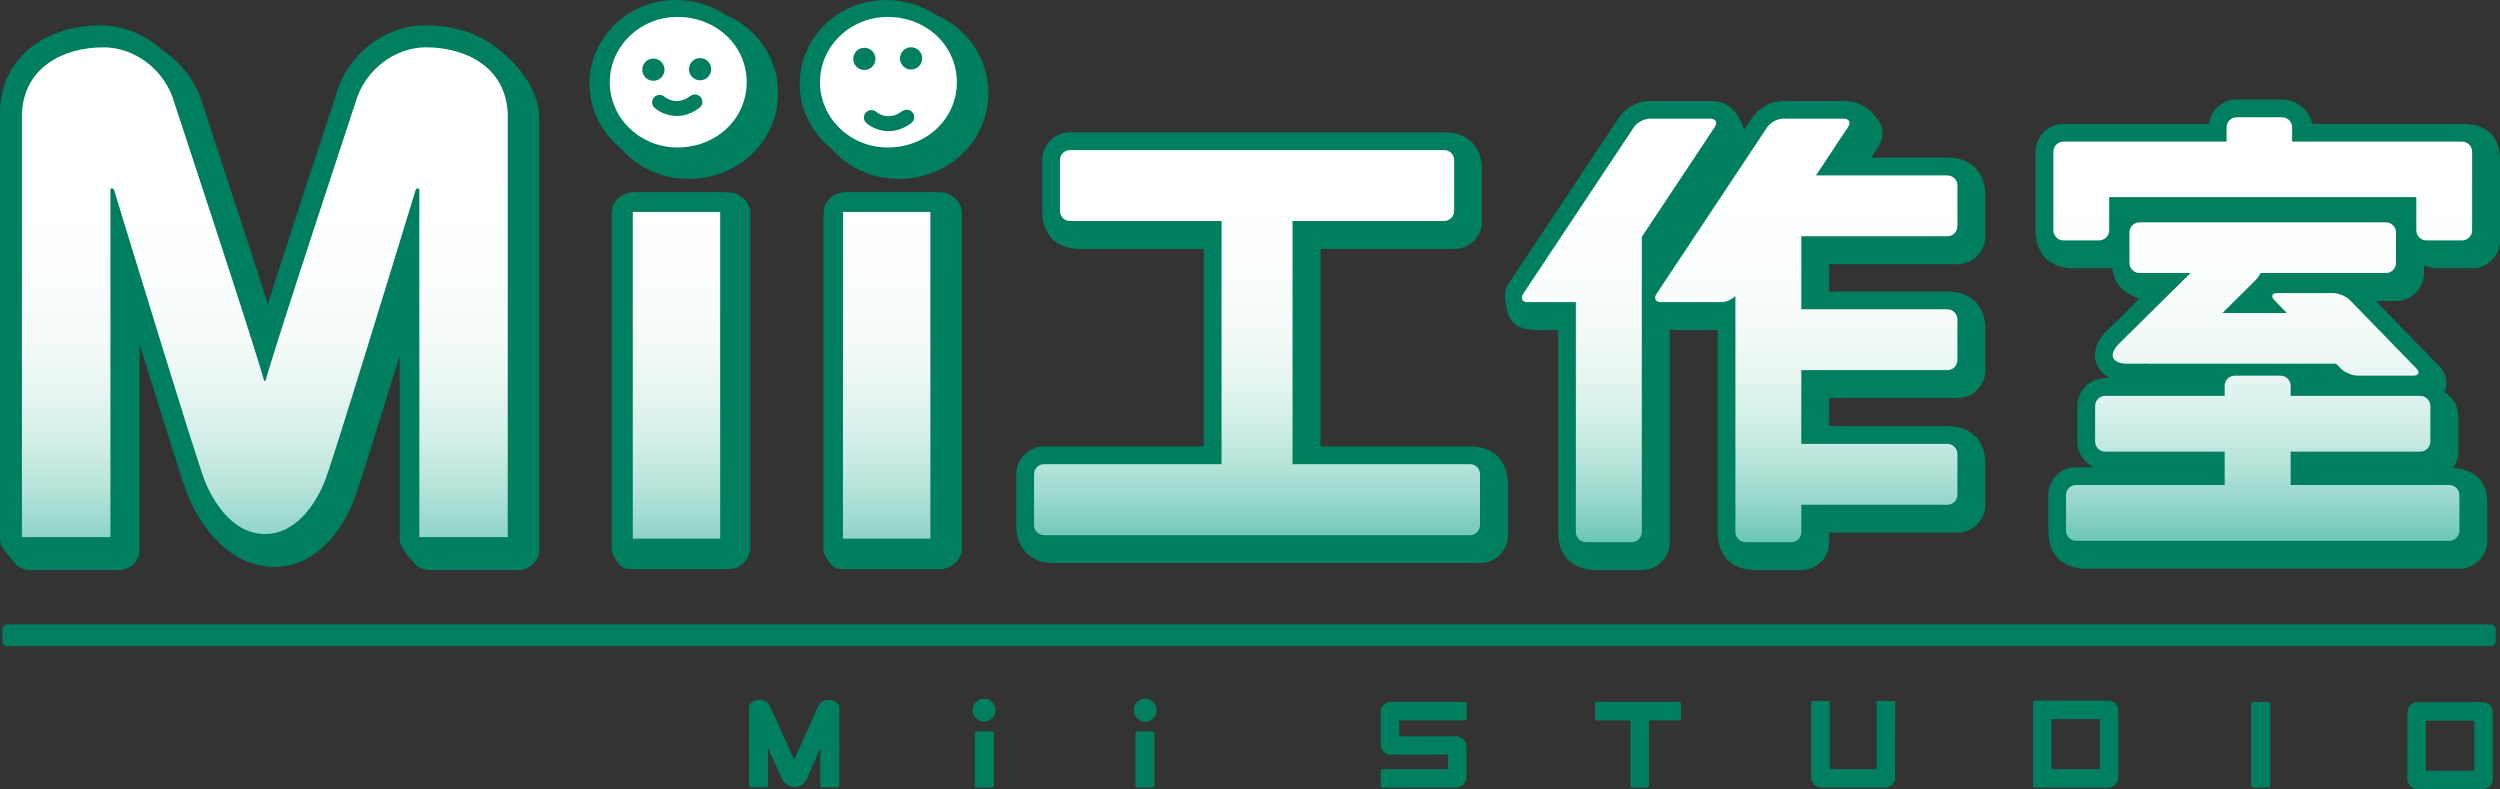 <?xml version="1.0" encoding="utf-8"?>
<!-- Generator: Adobe Illustrator 27.2.0, SVG Export Plug-In . SVG Version: 6.00 Build 0)  -->
<svg version="1.1" id="레이어_1" xmlns="http://www.w3.org/2000/svg" xmlns:xlink="http://www.w3.org/1999/xlink" x="0px"
	 y="0px" viewBox="0 0 720 227.267" enable-background="new 0 0 720 227.267" xml:space="preserve">
<rect x="0" y="0" width="720" height="227.267" fill="#333333" stroke="none"/>
<path fill="#007F5E" d="M2.219,179.829c-0.833,0-1.51,0.666-1.51,1.499v3.253c0,0.822,0.677,1.499,1.51,1.499h715.068
	c0.822,0,1.499-0.677,1.499-1.499v-3.253c0-0.832-0.677-1.499-1.499-1.499H2.219z"/>
<path fill="#007F5E" d="M484.096,207.063c0,0.222-0.2,0.411-0.411,0.411h-23.89c-0.222,0-0.411-0.189-0.411-0.411v-4.507
	c0-0.222,0.189-0.411,0.411-0.411h23.89c0.211,0,0.411,0.189,0.411,0.411V207.063z"/>
<path fill="#007F5E" d="M474.475,206.275c0.222,0,0.411,0.156,0.411,0.4v19.749c0,0.233-0.189,0.422-0.411,0.422h-4.507
	c-0.222,0-0.4-0.189-0.4-0.422v-19.749c0-0.244,0.178-0.4,0.4-0.4H474.475z"/>
<path fill="#007F5E" d="M648.964,202.142c-0.355,0-0.644,0.278-0.644,0.644v23.413c0,0.344,0.289,0.644,0.644,0.644h4.196
	c0.355,0,0.644-0.299,0.644-0.644v-23.413c0-0.366-0.289-0.644-0.644-0.644H648.964z"/>
<path fill="#007F5E" d="M327.661,210.618c-0.366,0-0.655,0.289-0.655,0.655v14.909c0,0.367,0.289,0.655,0.655,0.655h4.196
	c0.355,0,0.633-0.289,0.633-0.655v-14.909c0-0.367-0.278-0.655-0.633-0.655H327.661z"/>
<path fill="#007F5E" d="M281.413,210.626c-0.355,0-0.655,0.3-0.655,0.655v14.909c0,0.367,0.3,0.655,0.655,0.655h4.196
	c0.355,0,0.644-0.289,0.644-0.655v-14.909c0-0.355-0.289-0.655-0.644-0.655H281.413z"/>
<path fill="#007F5E" d="M155.285,35.027c0.488-13.033-13.055-21.869-14.032-22.536c-5.151-3.497-11.501-5.195-18.817-5.195
	c-5.528,0-11.123,1.932-15.753,5.451c-4.873,3.708-8.337,8.837-10.002,14.854c-1.01,3.086-12.111,36.778-19.549,59.958
	c-7.416-23.035-17.64-54.097-18.561-56.872c-1.698-6.117-5.229-11.356-10.213-15.131c-0.522-0.411-1.066-0.777-1.632-1.143
	c-0.622-0.577-1.288-1.143-1.976-1.665c-4.618-3.519-10.213-5.451-15.742-5.451c-7.305,0-14.121,2.009-19.172,5.651
	C3.708,17.354,0.311,23.859,0,31.763c0,0.078,0,0.144,0,0.211v122.958c0,1.365,0.466,2.653,1.299,3.597H1.288l3.186,3.886
	l0.289,0.322c1.032,0.899,2.365,1.454,3.841,1.454h25.633c3.286,0,5.961-2.675,5.961-5.972v-59.17
	c6.516,21.181,12.411,39.676,13.155,41.563c4.241,12.167,13.632,22.636,25.655,22.68c5.828,0.022,11.268-2.587,15.753-7.482
	c3.619-3.941,5.873-8.537,7.127-11.679c1.266-3.164,6.483-19.86,13.211-41.73v52.532c0,1.498,0.821,2.986,1.399,3.852
	c0.566,0.877,2.62,3.242,3.353,4.019c0.722,0.777,2.409,1.388,3.863,1.388h25.622c3.275,0,5.95-2.675,5.95-5.972V35.26
	C155.285,35.182,155.274,35.105,155.285,35.027"/>
<path fill="#007F5E" d="M271.993,55.506c-0.799-0.144-0.955-0.133-0.955-0.133c-0.133-0.011-0.988-0.033-1.11-0.033h-26.377
	c-3.53,0-6.383,2.709-6.383,6.061v96.415c0,0,0.022,0.766,0.244,1.554c0.222,0.755,1.055,2.254,2.109,3.386
	c1.044,1.132,2.309,1.143,4.03,1.143h27.109c3.519,0,6.383-2.72,6.383-6.084V61.401C277.033,57.549,273.325,55.729,271.993,55.506
	 M211.013,55.506c-0.821-0.144-0.966-0.133-0.966-0.133c-0.122-0.011-0.977-0.033-1.11-0.033H182.55
	c-3.519,0-6.372,2.709-6.372,6.061v96.415c0,0,0.033,0.766,0.255,1.554c0.211,0.755,1.044,2.254,2.087,3.386
	c1.055,1.132,2.331,1.143,4.03,1.143h27.12c3.53,0,6.383-2.72,6.383-6.084V61.401C216.042,57.549,212.334,55.729,211.013,55.506
	 M209.282,4.418C205.041,1.554,199.968,0,194.583,0c-13.688,0-24.811,10.824-24.811,24.123c0,7.504,3.541,14.221,9.092,18.65
	c4.651,5.351,11.601,8.759,19.372,8.759c6.916,0,13.399-2.509,18.217-7.06c4.929-4.64,7.649-10.913,7.649-17.651
	c0-6.75-2.72-13.033-7.649-17.673C214.355,7.161,211.924,5.584,209.282,4.418 M239.399,42.773
	c4.663,5.351,11.612,8.759,19.383,8.759c6.905,0,13.388-2.509,18.206-7.06c4.929-4.64,7.638-10.913,7.638-17.651
	c0-6.75-2.709-13.033-7.638-17.673c-2.109-1.987-4.54-3.563-7.171-4.729C265.576,1.554,260.503,0,255.13,0
	c-13.688,0-24.822,10.824-24.822,24.123C230.307,31.628,233.86,38.344,239.399,42.773"/>
<g>
	<defs>
		<path id="SVGID_1_" d="M102.225,29.985c0,0-23.057,69.705-25.766,79.708v-0.034c0,0.011-0.011,0.034-0.011,0.034
			c-0.044-0.078-0.144-0.044-0.233-0.011c-0.055,0.022-0.133,0.044-0.133,0.011c-2.709-10.002-25.744-79.708-25.744-79.708
			c-2.809-10.291-11.889-16.352-20.515-16.352c-11.701,0-22.991,5.872-23.512,19.139v121.914h25.489V54.697
			c-0.011-0.411,0.666-0.788,1.044,0c5.784,18.872,23.857,78.098,26.144,83.815c2.287,5.729,7.893,15.287,17.307,15.287
			c9.436,0,14.987-9.558,17.274-15.287c2.287-5.717,20.36-64.942,26.144-83.815c0.377-0.788,1.055-0.411,1.055,0v99.989h25.466
			V32.772c-0.511-13.266-11.812-19.139-23.513-19.139C114.092,13.633,105.034,19.695,102.225,29.985"/>
	</defs>
	<clipPath id="SVGID_00000158002973842164422410000010983029627172364986_">
		<use xlink:href="#SVGID_1_"  overflow="visible"/>
	</clipPath>
	
		<linearGradient id="SVGID_00000180333450923371326270000001295389510752524729_" gradientUnits="userSpaceOnUse" x1="187.649" y1="237.881" x2="198.751" y2="237.881" gradientTransform="matrix(0 15.79 15.79 0 -3679.88 -2966.267)">
		<stop  offset="0" style="stop-color:#FFFFFF"/>
		<stop  offset="0.292" style="stop-color:#FFFFFF"/>
		<stop  offset="0.471" style="stop-color:#FCFEFE"/>
		<stop  offset="0.579" style="stop-color:#F4FBF9"/>
		<stop  offset="0.667" style="stop-color:#E6F5F2"/>
		<stop  offset="0.746" style="stop-color:#D1EEE8"/>
		<stop  offset="0.818" style="stop-color:#B7E4DA"/>
		<stop  offset="0.885" style="stop-color:#97D7CA"/>
		<stop  offset="0.946" style="stop-color:#71C9B7"/>
		<stop  offset="1" style="stop-color:#4ABAA3"/>
	</linearGradient>
	
		<rect x="6.31" y="13.633" clip-path="url(#SVGID_00000158002973842164422410000010983029627172364986_)" fill="url(#SVGID_00000180333450923371326270000001295389510752524729_)" width="139.921" height="141.053"/>
</g>
<path fill="#FFFFFF" d="M175.615,23.691c0,10.358,8.737,18.784,19.483,18.784c11.19,0,19.949-8.259,19.949-18.784
	c0-10.568-8.759-18.816-19.949-18.816C184.351,4.875,175.615,13.312,175.615,23.691"/>
<path fill="#FFFFFF" d="M236.158,23.691c0,10.358,8.726,18.784,19.494,18.784c11.157,0,19.927-8.259,19.927-18.784
	c0-10.568-8.77-18.816-19.927-18.816C244.884,4.875,236.158,13.312,236.158,23.691"/>
<g>
	<defs>
		<rect id="SVGID_00000145024136767317366000000011986246804658621851_" x="182.243" y="61.036" width="25.167" height="94.095"/>
	</defs>
	<clipPath id="SVGID_00000035528986929939559700000009055261297366044291_">
		<use xlink:href="#SVGID_00000145024136767317366000000011986246804658621851_"  overflow="visible"/>
	</clipPath>
	
		<linearGradient id="SVGID_00000016763113026148194570000012164041237705298826_" gradientUnits="userSpaceOnUse" x1="187.676" y1="244.713" x2="198.777" y2="244.713" gradientTransform="matrix(0 15.789 15.789 0 -3669.025 -2966.098)">
		<stop  offset="0" style="stop-color:#FFFFFF"/>
		<stop  offset="0.292" style="stop-color:#FFFFFF"/>
		<stop  offset="0.471" style="stop-color:#FCFEFE"/>
		<stop  offset="0.579" style="stop-color:#F4FBF9"/>
		<stop  offset="0.667" style="stop-color:#E6F5F2"/>
		<stop  offset="0.746" style="stop-color:#D1EEE8"/>
		<stop  offset="0.818" style="stop-color:#B7E4DA"/>
		<stop  offset="0.885" style="stop-color:#97D7CA"/>
		<stop  offset="0.946" style="stop-color:#71C9B7"/>
		<stop  offset="1" style="stop-color:#4ABAA3"/>
	</linearGradient>
	
		<rect x="182.243" y="61.036" clip-path="url(#SVGID_00000035528986929939559700000009055261297366044291_)" fill="url(#SVGID_00000016763113026148194570000012164041237705298826_)" width="25.167" height="94.095"/>
</g>
<g>
	<defs>
		<rect id="SVGID_00000142160344894276318210000010941360801304825524_" x="242.779" y="61.036" width="25.167" height="94.095"/>
	</defs>
	<clipPath id="SVGID_00000074436092329305005840000015490152475029820349_">
		<use xlink:href="#SVGID_00000142160344894276318210000010941360801304825524_"  overflow="visible"/>
	</clipPath>
	
		<linearGradient id="SVGID_00000038394239713992125740000011814953116217971387_" gradientUnits="userSpaceOnUse" x1="187.676" y1="248.201" x2="198.777" y2="248.201" gradientTransform="matrix(0 15.789 15.789 0 -3663.572 -2966.098)">
		<stop  offset="0" style="stop-color:#FFFFFF"/>
		<stop  offset="0.292" style="stop-color:#FFFFFF"/>
		<stop  offset="0.471" style="stop-color:#FCFEFE"/>
		<stop  offset="0.579" style="stop-color:#F4FBF9"/>
		<stop  offset="0.667" style="stop-color:#E6F5F2"/>
		<stop  offset="0.746" style="stop-color:#D1EEE8"/>
		<stop  offset="0.818" style="stop-color:#B7E4DA"/>
		<stop  offset="0.885" style="stop-color:#97D7CA"/>
		<stop  offset="0.946" style="stop-color:#71C9B7"/>
		<stop  offset="1" style="stop-color:#4ABAA3"/>
	</linearGradient>
	
		<rect x="242.779" y="61.036" clip-path="url(#SVGID_00000074436092329305005840000015490152475029820349_)" fill="url(#SVGID_00000038394239713992125740000011814953116217971387_)" width="25.167" height="94.095"/>
</g>
<path fill="#007F5E" d="M198.428,19.967c0.011,1.754,1.465,3.175,3.23,3.164c1.765-0.022,3.186-1.476,3.164-3.241
	c-0.011-1.765-1.465-3.186-3.23-3.175C199.827,16.748,198.406,18.191,198.428,19.967"/>
<path fill="#007F5E" d="M184.972,20.102c0.022,1.765,1.465,3.208,3.23,3.164c1.765,0,3.197-1.476,3.175-3.219
	c-0.022-1.776-1.477-3.197-3.23-3.186C186.371,16.894,184.95,18.326,184.972,20.102"/>
<path fill="#007F5E" d="M198.853,27.628c-3.985,3.009-7.149,0.522-7.505,0.2c-0.899-0.755-2.254-0.644-3.02,0.233
	c-0.766,0.899-0.688,2.232,0.2,3.009c2.054,1.821,7.393,4.163,12.911,0c0.944-0.722,1.143-2.054,0.422-3.009
	C201.14,27.106,199.808,26.929,198.853,27.628"/>
<path fill="#007F5E" d="M259.193,16.862c0.011,1.754,1.465,3.186,3.23,3.164c1.765-0.022,3.186-1.476,3.175-3.241
	c-0.022-1.765-1.477-3.186-3.253-3.175C260.592,13.631,259.171,15.086,259.193,16.862"/>
<path fill="#007F5E" d="M245.737,16.997c0.011,1.765,1.465,3.197,3.23,3.164c1.765-0.011,3.197-1.476,3.175-3.241
	c-0.022-1.754-1.477-3.175-3.23-3.153C247.136,13.778,245.715,15.232,245.737,16.997"/>
<path fill="#007F5E" d="M259.847,32.015c-3.974,2.998-7.149,0.5-7.493,0.2c-0.899-0.766-2.254-0.666-3.031,0.222
	c-0.766,0.888-0.688,2.231,0.2,3.02c2.065,1.809,7.393,4.141,12.922-0.011c0.944-0.71,1.121-2.054,0.411-3.008
	C262.145,31.493,260.802,31.304,259.847,32.015"/>
<path fill="#007F5E" d="M241.716,203.704c-0.033-1.165-1.354-2.131-3.02-2.131c-1.41,0-2.576,0.677-2.92,1.588h-0.022l-7.038,15.653
	l-7.038-15.653h-0.011c-0.344-0.91-1.51-1.588-2.92-1.588c-1.665,0-3.031,0.955-3.031,2.131c0,0.056-0.011,22.402-0.011,22.402
	c0,0.367,0.289,0.644,0.655,0.644h4.196c0.344,0,0.644-0.277,0.644-0.644v-10.646c0,0,3.897,8.592,3.908,8.637
	c0.544,1.055,1.81,2.598,3.686,2.598c1.854,0,2.931-1.043,3.675-2.564c0.1-0.211,3.763-8.67,3.763-8.67v10.646
	c0,0.367,0.3,0.644,0.644,0.644h4.207c0.355,0,0.644-0.277,0.644-0.644C241.727,226.107,241.761,204.87,241.716,203.704"/>
<path fill="#007F5E" d="M286.724,204.518c0,1.832-1.488,3.319-3.319,3.319s-3.308-1.488-3.308-3.319c0-1.82,1.476-3.319,3.308-3.319
	S286.724,202.698,286.724,204.518"/>
<path fill="#007F5E" d="M333.127,204.518c0,1.832-1.488,3.319-3.308,3.319c-1.832,0-3.319-1.488-3.319-3.319
	c0-1.82,1.488-3.319,3.319-3.319C331.639,201.199,333.127,202.698,333.127,204.518"/>
<path fill="#007F5E" d="M421.999,207.471c0.2,0,0.377-0.189,0.377-0.411v-4.507c0-0.211-0.178-0.399-0.377-0.399H400.54
	c-0.011,0-0.022,0.011-0.033,0.011c-1.588,0.034-2.853,1.321-2.853,2.909c0,0.055,0.022,9.614,0.022,9.614
	c0.1,1.521,1.343,2.72,2.886,2.72c0.056,0,0.111-0.011,0.155-0.022h16.33v4.13h-19.005c-0.211,0-0.366,0.178-0.366,0.4v4.507
	c0,0.233,0.156,0.422,0.366,0.422c0,0,21.47-0.022,21.492-0.022c1.554-0.056,2.797-1.321,2.797-2.886c0-0.033,0-9.247-0.033-9.292
	c-0.178-1.354-1.255-2.453-2.631-2.565c-0.033-0.022-16.663-0.011-16.663-0.011v-4.596H421.999z"/>
<path fill="#007F5E" d="M545.777,223.973c0-0.144,0.033-21.736,0.033-21.736c0-0.189-0.189-0.355-0.411-0.355h-4.496
	c-0.233,0-0.422,0.167-0.422,0.355v19.272h-13.544v-19.272c0-0.189-0.189-0.355-0.422-0.355h-4.507
	c-0.222,0-0.411,0.167-0.411,0.355v21.681c0,1.543,1.177,2.831,2.72,2.897c0.022,0.011,0.022,0.022,0.022,0.022h18.684
	c0.022,0,0.033-0.011,0.033-0.011C544.612,226.759,545.777,225.538,545.777,223.973"/>
<path fill="#007F5E" d="M610.076,204.642c0-1.598-1.299-2.897-2.908-2.897c-0.122,0-21.259,0.022-21.259,0.022
	c-0.222,0-0.411,0.189-0.411,0.411v24.234c0,0.244,0.189,0.433,0.411,0.433h21.337c0.022,0,0.022-0.022,0.044-0.022
	c1.554-0.056,2.786-1.332,2.786-2.898V204.642z M604.747,221.516h-13.91v-14.41h13.91V221.516z"/>
<path fill="#007F5E" d="M717.914,205.086c0-1.599-1.277-2.864-2.886-2.864c-0.111,0-18.795,0.011-18.817,0.011
	c-1.576,0.044-2.842,1.321-2.842,2.908c0,0.067-0.044,18.983-0.044,19.172c0,1.599,1.288,2.908,2.897,2.908
	c0.055,0,18.95,0.045,18.961,0.045c1.532-0.1,2.731-1.354,2.731-2.898V205.086z M698.676,207.551h13.91v14.41h-13.91V207.551z"/>
<path fill="#007F5E" d="M560.857,45.398h-22.003l2.032-3.053c1.477-2.209,1.676-4.818,0.533-6.949
	c-0.932-1.721-4.052-6.327-10.469-6.327h-17.451c-3.319,0-6.927,1.931-8.77,4.707l-2.498,3.752c-0.1-0.733-0.311-1.454-0.677-2.132
	c-0.622-1.177-2.431-6.327-9.003-6.327h-17.462c-3.308,0-6.916,1.931-8.759,4.707l-31.905,47.98
	c-1.476,2.231-1.055,4.596-0.533,6.96c0.666,2.931,1.665,6.328,9.014,6.328h5.839v58.193c0,6.86,4.074,10.935,10.924,10.935h13.188
	c4.429,0,8.026-3.586,8.026-8.004V94.822c0.588,0.144,1.221,0.222,1.876,0.222h11.923v58.193c0,6.86,4.074,10.935,10.935,10.935
	h13.188c4.418,0,8.004-3.586,8.004-8.004v-2.764h36.967c4.418,0,8.004-3.597,8.004-8.015v-11.734c0-6.85-4.074-10.935-10.924-10.935
	H526.81v-8.071h36.967c4.418,0,8.004-3.597,8.004-8.026V94.899c0-6.85-4.074-10.935-10.924-10.935H526.81v-7.882h36.967
	c4.418,0,8.004-3.597,8.004-8.015V56.345C571.781,49.484,567.707,45.398,560.857,45.398 M513.222,83.964l0.455-0.666v0.666H513.222z
	"/>
<path fill="#007F5E" d="M423.348,128.566h-43.062V71.694h38.533c4.418,0,8.015-3.586,8.015-8.004V49.037
	c0-6.861-4.074-10.935-10.935-10.935H308.161c-4.418,0-8.015,3.597-8.015,8.004v14.665c0,6.85,4.085,10.924,10.935,10.924h35.613
	v56.872h-45.982c-4.429,0-8.026,3.597-8.026,8.015v14.654c0,6.85,4.085,10.935,10.935,10.935h122.658
	c4.418,0,8.004-3.597,8.004-8.015v-14.654C434.283,132.651,430.209,128.566,423.348,128.566"/>
<path fill="#007F5E" d="M709.065,35.672h-42.984c-0.122-0.211-0.4-0.622-0.544-1.077c-1.01-3.419-4.574-5.939-8.315-5.939h-13.066
	c-4.085,0-7.449,3.064-7.949,7.016h-41.93c-4.429,0-8.026,3.597-8.026,8.004v7.371v2.797v12.5c0,6.838,4.085,10.924,10.946,10.924
	h10.269c0.289,0,0.566-0.011,0.844-0.044c0.777,4.052,1.898,6.439,7.771,8.848l-9.347,9.225c-4.396,4.341-3.464,8.226-2.864,9.692
	c0.366,0.877,1.254,2.453,3.23,3.586c0.055,0.1,0.133,0.211,0.2,0.333h-1.01c-4.418,0-8.015,3.586-8.015,8.004v10.28
	c0,2.953,1.621,5.528,4.007,6.927c0.1,0.144,0.178,0.3,0.277,0.444h-4.64c-4.418,0-8.004,3.597-8.004,8.015v10.269
	c0,6.861,4.074,10.935,10.924,10.935h107.494c4.429,0,8.015-3.597,8.015-8.004v-10.28c0-7.404-3.419-9.925-9.791-10.835
	c0.899-1.299,1.421-2.864,1.421-4.551v-10.28c0-2.953-1.61-5.539-3.997-6.916c-0.022-0.033-0.033-0.044-0.044-0.067
	c0.067-0.122,0.133-0.233,0.189-0.355c0.988-2.342,0.389-4.963-1.621-7.016L684.22,86.66h5.861c4.407,0,8.004-3.586,8.004-8.004
	v-2.265c1.099,0.555,2.331,0.877,3.63,0.877h10.269c4.418,0,8.015-3.586,8.015-8.004V56.775v-2.809v-7.36
	C720,43.643,719.811,35.672,709.065,35.672 M685.386,103.079v-0.466l0.455,0.466H685.386z"/>
<g>
	<defs>
		<path id="SVGID_00000139285347784046205190000006053578733178428592_" d="M513.495,34.182c-1.599,0-3.619,1.088-4.507,2.409
			l-31.894,48.002c-0.888,1.332-0.311,2.42,1.288,2.42h17.451c1.332,0,2.942-0.755,3.963-1.776v68.007
			c0,1.598,1.299,2.897,2.897,2.897h13.188c1.599,0,2.897-1.299,2.897-2.897v-7.871h42.074c1.587,0,2.886-1.31,2.886-2.908V130.73
			c0-1.599-1.299-2.897-2.886-2.897h-42.074v-21.226h42.074c1.587,0,2.886-1.299,2.886-2.897V91.975
			c0-1.599-1.299-2.898-2.886-2.898h-42.074V68.041h42.074c1.587,0,2.886-1.299,2.886-2.897V53.409c0-1.588-1.299-2.886-2.886-2.886
			h-37.855l9.247-13.932c0.888-1.321,0.311-2.409-1.288-2.409H513.495z"/>
	</defs>
	<clipPath id="SVGID_00000163791161369773248150000005269488345504298175_">
		<use xlink:href="#SVGID_00000139285347784046205190000006053578733178428592_"  overflow="visible"/>
	</clipPath>
	
		<linearGradient id="SVGID_00000085955224295835916540000003292835757092281002_" gradientUnits="userSpaceOnUse" x1="188.098" y1="264.317" x2="199.2" y2="264.317" gradientTransform="matrix(0 14.752 14.752 0 -3379.268 -2775.267)">
		<stop  offset="0" style="stop-color:#FFFFFF"/>
		<stop  offset="0.292" style="stop-color:#FFFFFF"/>
		<stop  offset="0.471" style="stop-color:#FCFEFE"/>
		<stop  offset="0.579" style="stop-color:#F4FBF9"/>
		<stop  offset="0.667" style="stop-color:#E6F5F2"/>
		<stop  offset="0.746" style="stop-color:#D1EEE8"/>
		<stop  offset="0.818" style="stop-color:#B7E4DA"/>
		<stop  offset="0.885" style="stop-color:#97D7CA"/>
		<stop  offset="0.946" style="stop-color:#71C9B7"/>
		<stop  offset="1" style="stop-color:#4ABAA3"/>
	</linearGradient>
	
		<rect x="476.206" y="34.182" clip-path="url(#SVGID_00000163791161369773248150000005269488345504298175_)" fill="url(#SVGID_00000085955224295835916540000003292835757092281002_)" width="87.534" height="121.959"/>
</g>
<g>
	<defs>
		<path id="SVGID_00000169543597367691484500000003543458234079539604_" d="M308.165,43.218c-1.599,0-2.897,1.299-2.897,2.886
			v14.665c0,1.576,1.299,2.886,2.897,2.886h43.639v70.027h-51.099c-1.599,0-2.897,1.299-2.897,2.898v14.654
			c0,1.598,1.299,2.897,2.897,2.897h122.647c1.599,0,2.897-1.299,2.897-2.897V136.58c0-1.599-1.299-2.898-2.897-2.898h-51.099
			V63.656h43.639c1.599,0,2.908-1.31,2.908-2.886V46.105c0-1.588-1.31-2.886-2.908-2.886H308.165z"/>
	</defs>
	<clipPath id="SVGID_00000142164992634205840040000018138185864705965220_">
		<use xlink:href="#SVGID_00000169543597367691484500000003543458234079539604_"  overflow="visible"/>
	</clipPath>
	
		<linearGradient id="SVGID_00000067200917181502339080000001839215471653205387_" gradientUnits="userSpaceOnUse" x1="188.098" y1="254.576" x2="199.2" y2="254.576" gradientTransform="matrix(0 14.752 14.752 0 -3393.44 -2775.21)">
		<stop  offset="0" style="stop-color:#FFFFFF"/>
		<stop  offset="0.292" style="stop-color:#FFFFFF"/>
		<stop  offset="0.471" style="stop-color:#FCFEFE"/>
		<stop  offset="0.579" style="stop-color:#F4FBF9"/>
		<stop  offset="0.667" style="stop-color:#E6F5F2"/>
		<stop  offset="0.746" style="stop-color:#D1EEE8"/>
		<stop  offset="0.818" style="stop-color:#B7E4DA"/>
		<stop  offset="0.885" style="stop-color:#97D7CA"/>
		<stop  offset="0.946" style="stop-color:#71C9B7"/>
		<stop  offset="1" style="stop-color:#4ABAA3"/>
	</linearGradient>
	
		<rect x="297.808" y="43.219" clip-path="url(#SVGID_00000142164992634205840040000018138185864705965220_)" fill="url(#SVGID_00000067200917181502339080000001839215471653205387_)" width="128.442" height="110.913"/>
</g>
<g>
	<defs>
		<path id="SVGID_00000152225221187928178600000013347547642862282684_" d="M475.095,34.182c-1.588,0-3.619,1.088-4.507,2.409
			l-31.905,48.002c-0.877,1.332-0.3,2.42,1.288,2.42h13.877v66.23c0,1.598,1.31,2.897,2.897,2.897h13.199
			c1.588,0,2.897-1.299,2.897-2.897V68.208l21.015-31.617c0.877-1.321,0.289-2.409-1.299-2.409H475.095z"/>
	</defs>
	<clipPath id="SVGID_00000023251634524000001320000008719149852475788426_">
		<use xlink:href="#SVGID_00000152225221187928178600000013347547642862282684_"  overflow="visible"/>
	</clipPath>
	
		<linearGradient id="SVGID_00000078030945186353408210000013861301268656955305_" gradientUnits="userSpaceOnUse" x1="188.098" y1="261.006" x2="199.2" y2="261.006" gradientTransform="matrix(0 14.752 14.752 0 -3384.127 -2775.267)">
		<stop  offset="0" style="stop-color:#FFFFFF"/>
		<stop  offset="0.292" style="stop-color:#FFFFFF"/>
		<stop  offset="0.471" style="stop-color:#FCFEFE"/>
		<stop  offset="0.579" style="stop-color:#F4FBF9"/>
		<stop  offset="0.667" style="stop-color:#E6F5F2"/>
		<stop  offset="0.746" style="stop-color:#D1EEE8"/>
		<stop  offset="0.818" style="stop-color:#B7E4DA"/>
		<stop  offset="0.885" style="stop-color:#97D7CA"/>
		<stop  offset="0.946" style="stop-color:#71C9B7"/>
		<stop  offset="1" style="stop-color:#4ABAA3"/>
	</linearGradient>
	
		<rect x="437.806" y="34.182" clip-path="url(#SVGID_00000023251634524000001320000008719149852475788426_)" fill="url(#SVGID_00000078030945186353408210000013861301268656955305_)" width="56.928" height="121.959"/>
</g>
<g>
	<defs>
		<path id="SVGID_00000021799411584644330220000001030997979528434081_" d="M644.157,33.771c-1.599,0-2.897,1.299-2.897,2.898v4.119
			h-46.981c-1.599,0-2.909,1.299-2.909,2.886v22.669c0,1.598,1.31,2.897,2.909,2.897h10.258c1.599,0,2.908-1.299,2.908-2.897v-9.592
			h2.897h82.66h2.897v9.592c0,1.598,1.31,2.897,2.897,2.897h10.269c1.599,0,2.908-1.299,2.908-2.897v-12.5v-2.798v-7.371
			c0-1.587-1.31-2.886-2.908-2.886h-48.935v-4.119c0-1.599-1.31-2.898-2.897-2.898H644.157z"/>
	</defs>
	<clipPath id="SVGID_00000020388323903613861130000007916212375334473366_">
		<use xlink:href="#SVGID_00000021799411584644330220000001030997979528434081_"  overflow="visible"/>
	</clipPath>
	
		<linearGradient id="SVGID_00000014606267513546632510000001773123128586237623_" gradientUnits="userSpaceOnUse" x1="188.098" y1="272.441" x2="199.199" y2="272.441" gradientTransform="matrix(0 14.753 14.753 0 -3367.545 -2775.354)">
		<stop  offset="0" style="stop-color:#FFFFFF"/>
		<stop  offset="0.292" style="stop-color:#FFFFFF"/>
		<stop  offset="0.471" style="stop-color:#FCFEFE"/>
		<stop  offset="0.579" style="stop-color:#F4FBF9"/>
		<stop  offset="0.667" style="stop-color:#E6F5F2"/>
		<stop  offset="0.746" style="stop-color:#D1EEE8"/>
		<stop  offset="0.818" style="stop-color:#B7E4DA"/>
		<stop  offset="0.885" style="stop-color:#97D7CA"/>
		<stop  offset="0.946" style="stop-color:#71C9B7"/>
		<stop  offset="1" style="stop-color:#4ABAA3"/>
	</linearGradient>
	
		<rect x="591.37" y="33.771" clip-path="url(#SVGID_00000020388323903613861130000007916212375334473366_)" fill="url(#SVGID_00000014606267513546632510000001773123128586237623_)" width="120.604" height="35.469"/>
</g>
<g>
	<defs>
		<path id="SVGID_00000003105062055126958410000014423684670710525062_" d="M616.182,64.033c-1.599,0-2.897,1.299-2.897,2.886v8.814
			c0,1.599,1.299,2.898,2.897,2.898h14.687L610.32,98.936c-3.23,3.197-2.154,5.828,2.398,5.828h4.352
			c0.322,0,0.655-0.056,0.977-0.067c0.189,0.033,0.377,0.067,0.611,0.067h54.152l1.31,1.343c1.121,1.143,3.319,2.087,4.918,2.087
			h15.997c1.599,0,1.987-0.944,0.877-2.087l-19.094-19.638c-1.11-1.143-3.319-2.065-4.907-2.065h-16.008
			c-1.599,0-1.987,0.922-0.877,2.065l3.575,3.674h-18.528l9.436-9.358c0.644-0.666,1.155-1.388,1.576-2.154h36.068
			c1.587,0,2.897-1.299,2.897-2.898V66.92c0-1.588-1.31-2.886-2.897-2.886H616.182z"/>
	</defs>
	<clipPath id="SVGID_00000090281770203130606910000017047475096370923197_">
		<use xlink:href="#SVGID_00000003105062055126958410000014423684670710525062_"  overflow="visible"/>
	</clipPath>
	
		<linearGradient id="SVGID_00000088833624352671532200000011650458952192532896_" gradientUnits="userSpaceOnUse" x1="188.099" y1="272.464" x2="199.201" y2="272.464" gradientTransform="matrix(0 14.751 14.751 0 -3366.998 -2775.008)">
		<stop  offset="0" style="stop-color:#FFFFFF"/>
		<stop  offset="0.292" style="stop-color:#FFFFFF"/>
		<stop  offset="0.471" style="stop-color:#FCFEFE"/>
		<stop  offset="0.579" style="stop-color:#F4FBF9"/>
		<stop  offset="0.667" style="stop-color:#E6F5F2"/>
		<stop  offset="0.746" style="stop-color:#D1EEE8"/>
		<stop  offset="0.818" style="stop-color:#B7E4DA"/>
		<stop  offset="0.885" style="stop-color:#97D7CA"/>
		<stop  offset="0.946" style="stop-color:#71C9B7"/>
		<stop  offset="1" style="stop-color:#4ABAA3"/>
	</linearGradient>
	
		<rect x="607.09" y="64.033" clip-path="url(#SVGID_00000090281770203130606910000017047475096370923197_)" fill="url(#SVGID_00000088833624352671532200000011650458952192532896_)" width="89.931" height="44.161"/>
</g>
<g>
	<defs>
		<path id="SVGID_00000108302878813887911510000006344049713275450531_" d="M643.613,108.194c-1.599,0-2.909,1.299-2.909,2.897v2.92
			h-34.414c-1.599,0-2.897,1.31-2.897,2.898v10.28c0,1.588,1.299,2.886,2.897,2.886h34.414v9.603H597.92
			c-1.599,0-2.909,1.31-2.909,2.897v10.28c0,1.587,1.31,2.897,2.909,2.897h107.494c1.599,0,2.897-1.31,2.897-2.897v-10.28
			c0-1.587-1.299-2.897-2.897-2.897H659.71v-9.603h37.334c1.588,0,2.897-1.299,2.897-2.886v-10.28c0-1.588-1.31-2.898-2.897-2.898
			H659.71v-2.92c0-1.598-1.31-2.897-2.909-2.897H643.613z"/>
	</defs>
	<clipPath id="SVGID_00000000220477559916165360000005612363290052946857_">
		<use xlink:href="#SVGID_00000108302878813887911510000006344049713275450531_"  overflow="visible"/>
	</clipPath>
	
		<linearGradient id="SVGID_00000005239012162616334380000012794812714732715702_" gradientUnits="userSpaceOnUse" x1="188.097" y1="272.439" x2="199.199" y2="272.439" gradientTransform="matrix(0 14.753 14.753 0 -3367.702 -2775.469)">
		<stop  offset="0" style="stop-color:#FFFFFF"/>
		<stop  offset="0.292" style="stop-color:#FFFFFF"/>
		<stop  offset="0.471" style="stop-color:#FCFEFE"/>
		<stop  offset="0.579" style="stop-color:#F4FBF9"/>
		<stop  offset="0.667" style="stop-color:#E6F5F2"/>
		<stop  offset="0.746" style="stop-color:#D1EEE8"/>
		<stop  offset="0.818" style="stop-color:#B7E4DA"/>
		<stop  offset="0.885" style="stop-color:#97D7CA"/>
		<stop  offset="0.946" style="stop-color:#71C9B7"/>
		<stop  offset="1" style="stop-color:#4ABAA3"/>
	</linearGradient>
	
		<rect x="595.012" y="108.194" clip-path="url(#SVGID_00000000220477559916165360000005612363290052946857_)" fill="url(#SVGID_00000005239012162616334380000012794812714732715702_)" width="113.3" height="47.558"/>
</g>
<g>
</g>
<g>
</g>
<g>
</g>
<g>
</g>
<g>
</g>
<g>
</g>
<g>
</g>
<g>
</g>
<g>
</g>
<g>
</g>
<g>
</g>
<g>
</g>
<g>
</g>
<g>
</g>
<g>
</g>
</svg>
